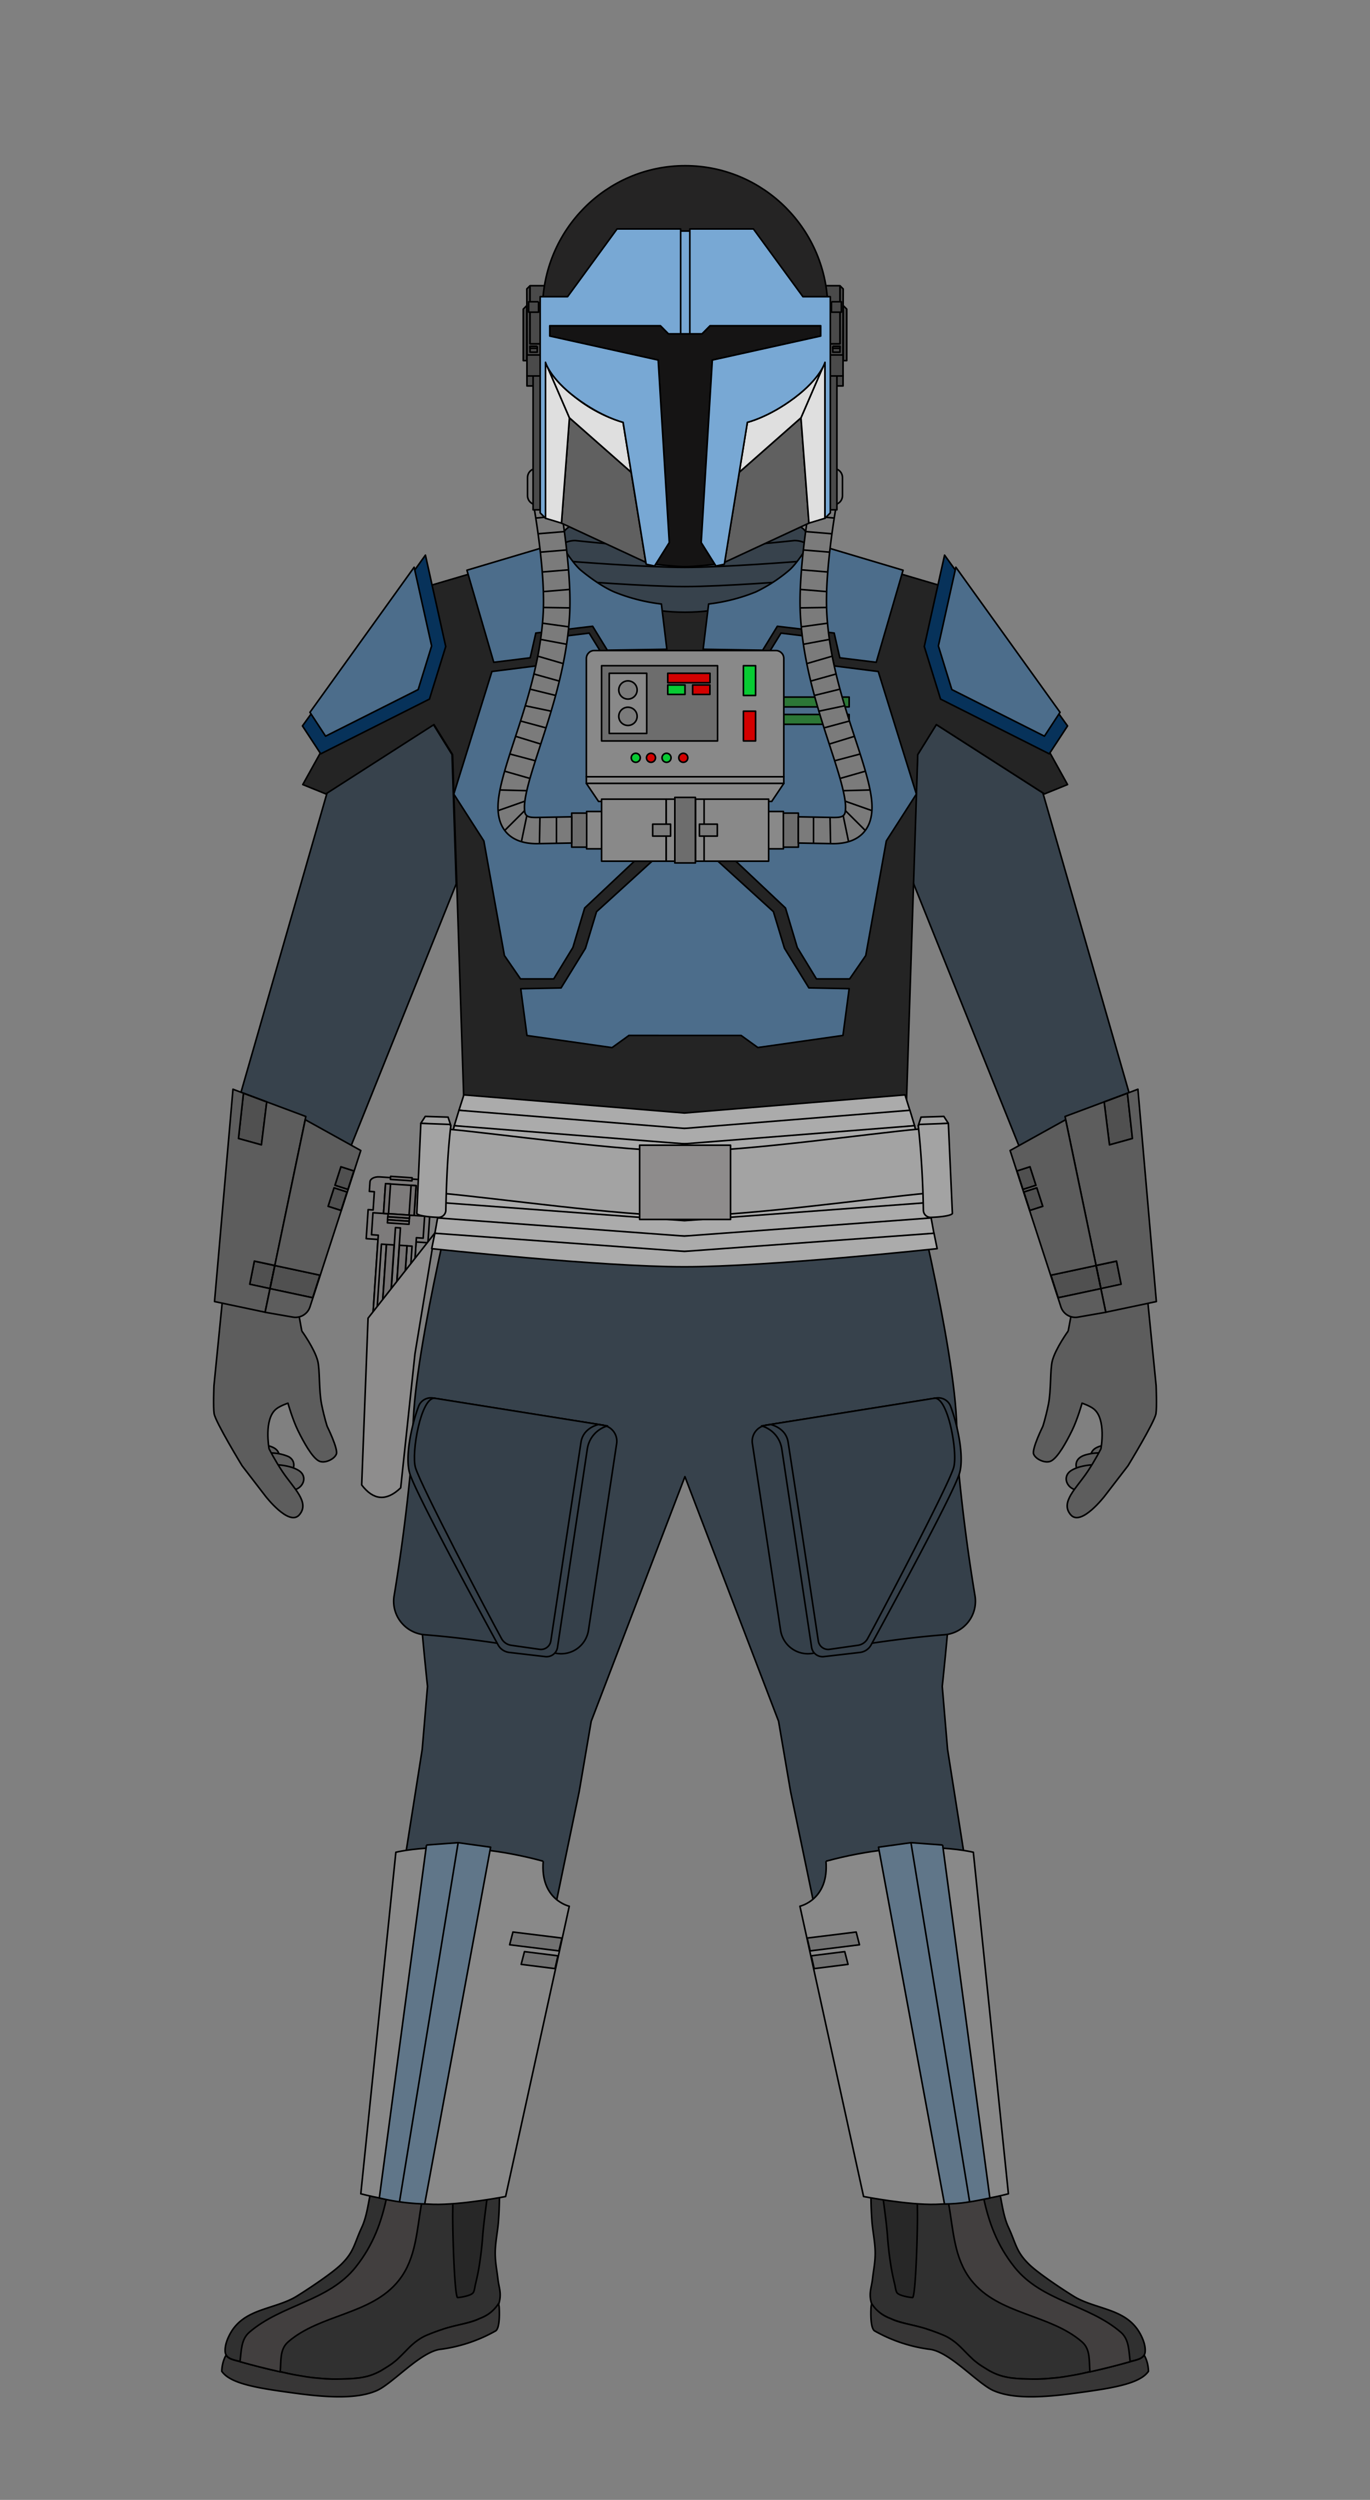 <?xml version='1.0' encoding='UTF-8'?>
<svg version="1.1" id="Male-Body" xmlns="http://www.w3.org/2000/svg" xmlns:serif="http://www.serif.com/" viewBox="0 -55 170 310" style="stroke-width: 0.2px; fill-rule: evenodd; stroke-linejoin: round;" width="510" height="930">
<rect x="0" y="-55" width="170" height="310" fill="#808080" stroke="none"/>
<style>
mask {
mask-type: alpha;
}
.decal {
stroke: none;
}
</style>
<defs id="Masks" stroke="none">
<mask id="HelmetsMask"> <use href="#Helmets"/> </mask>
<mask id="CollarMask"> <use href="#Collar"/> </mask>
<mask id="ShouldersMask"> <use href="#Shoulders"/> </mask>
<mask id="ChestMask"> <use href="#Chest"/> </mask>
<mask id="BicepsMask"> <use href="#Biceps"/> </mask>
<mask id="GauntletsMask"> <use href="#Gauntlets"/> </mask>
<mask id="WaistMask"> <use href="#Waist"/> </mask>
<mask id="GroinMask"> <use href="#Groin"/> </mask>
<mask id="ThighsMask"> <use href="#Thighs"/> </mask>
<mask id="KneesMask"> <use href="#Knees"/> </mask>
<mask id="ShinsMask"> <use href="#Shins"/> </mask>
<mask id="FootMask"> <use href="#Foot"/> </mask>
</defs>
<defs id="Decals"/><g id="Main-Body" fill="white" stroke="black">
<g id="Extras_Back">
<g id="Back"><g id="NO-CAPES_Back" class="option"/>
</g>
</g>
<g id="Extras-BackDecals" mask="url(#BackMask)"/>
<g id="Suit">
<g id="Neck-Seal"><g id="Standard-Neck-Seal" class="option" fill="#37424C">
<path d="M98.75 7.5c0-.9-.93-1.62-2.07-1.62 0 0-7.8.85-11.7.85s-11.7-.85-11.7-.85c-1.14 0-2.07.73-2.07 1.62s.93 1.62 2.07 1.62c0 0 7.8.85 11.7.85s11.7-.85 11.7-.85c1.15.01 2.07-.72 2.07-1.62z"/>
<path d="M99.45 9.4c0-.94-.97-1.71-2.17-1.71 0 0-8.2.9-12.29.9s-12.3-.89-12.3-.89c-1.2 0-2.17.76-2.17 1.71s.97 1.71 2.17 1.71c0 0 8.2.9 12.29.9s12.29-.9 12.29-.9c1.21-.01 2.18-.78 2.18-1.72z"/>
<path d="M100.24 11.76c0-.99-1.03-1.8-2.29-1.8 0 0-8.64.95-12.96.95s-12.97-.95-12.97-.95c-1.26 0-2.29.81-2.29 1.8s1.03 1.8 2.29 1.8c0 0 8.64.95 12.97.95s12.96-.95 12.96-.95c1.26 0 2.29-.81 2.29-1.8z"/>
<path d="M101 13.92c0-1.04-1.08-1.89-2.41-1.89 0 0-9.08.99-13.61.99s-13.61-.99-13.61-.99c-1.33 0-2.41.85-2.41 1.89s1.08 1.89 2.41 1.89c0 0 9.08.99 13.61.99s13.61-.99 13.61-.99c1.34 0 2.41-.85 2.41-1.89z"/>
<path d="M101.76 16.04c0-.79-1.13-1.43-2.52-1.43 0 0-9.51.75-14.26.75s-14.26-.75-14.26-.75c-1.39 0-2.52.64-2.52 1.43 0 .79 1.13 1.43 2.52 1.43 0 0 9.51.75 14.26.75s14.26-.75 14.26-.75c1.39 0 2.52-.64 2.52-1.43z"/>
<path d="M101.76 18.42c0-.79-1.13-1.43-2.52-1.43 0 0-9.51.75-14.26.75s-14.26-.75-14.26-.75c-1.39 0-2.52.64-2.52 1.43 0 .79 1.13 1.43 2.52 1.43 0 0 9.51 1.44 14.26 1.44s14.26-1.44 14.26-1.44c1.39-.01 2.52-.64 2.52-1.43z"/>
</g>
</g>
<path id="Flight-Suit" d="m73.36 158.45-1.49 8.72-11.03 53.11s-4.93 2.96-7.47 3.46c-2.53.5-7.73-.44-7.73-.44l3.85-43 2.9-18.36.66-7.82s-2.53-22.78-1.7-34.14c.82-11.36 6.66-34.01 6.66-34.01l26.98.58 26.97-.58s5.83 22.66 6.66 34.01c.83 11.36-1.7 34.14-1.7 34.14l.66 7.82 2.9 18.36 3.85 43s-5.32 1.19-7.85.69c-2.53-.5-7.34-3.71-7.34-3.71L98.1 167.16l-1.49-8.72-11.62-30.33-11.63 30.34zm56.05-115.12 11.98 41.65 1.04 21.47-9.55 1.83-6.05-20.21-13.65-33.95.69-15.55 2.31-3.72 13.23 8.48zm-88.82-.03 13.19-8.45 2.31 3.72.52 16.04-13.44 33.46-6.05 20.21-9.55-1.83 1.03-21.47L40.59 43.3z" fill="#37424C"/>
<g id="Sleeves" class="toggle" style="display: none;"/>
</g>
<g id="Boots"><g id="Basic_Boots" class="option">
<path id="Main_Basic-Boot" d="M109.1 216.81c1.46.01 3.24.93 4.53 1.15 1.38.23 2.88.21 4.34.07l.59-.06h.02l.07-.01.19-.03.3-.04.12-.02 1.01-.16.53-.1.11-.03.04-.01.08-.02.36-.09.32-.09.05-.01c1.12-.3 2.24-.66 2.24-.66.33 1.45.5 3.11 1.12 4.46.99 2.13.95 3.05 2.61 4.66 1.14 1.1 4.08 3.05 5.44 3.89.57.36 1.19.63 1.81.86l.06.02c2.5.93 5.2 1.28 6.56 4.03.3.6.55 1.32.5 2-.06.87-1.02.99-1.76 1.2-1.84.52-3.43.92-5.56 1.39a28 28 0 0 1-7.1.81c-1.84-.05-3.41-.13-5.03-1.1-.65-.39-1.32-.79-1.89-1.3-1.27-1.15-2.09-2.36-3.71-3.04-1.18-.5-2.39-.91-3.63-1.2-1.76-.42-4.34-1-5.28-2.74-.37-1.3.01-1.94.13-3.06l.06-.48c.1-.73.23-1.48.26-2.26.08-1.51-.3-3.01-.4-4.51-.06-.85-.1-1.71-.11-2.56 0-.14-.08-.75.06-.8.19-.08.4-.12.62-.14l.34-.02zm-48.17 0c-1.46.01-3.24.93-4.53 1.15-1.38.23-2.88.21-4.34.07l-.59-.06h-.02l-.07-.01-.19-.03-.3-.04-.12-.02-1.01-.16-.53-.1-.11-.03-.04-.01-.08-.02-.36-.09-.32-.09-.05-.01c-1.12-.3-2.24-.66-2.24-.66-.33 1.45-.5 3.11-1.12 4.46-.99 2.13-.95 3.05-2.6 4.66-1.14 1.1-4.08 3.05-5.44 3.89-.57.36-1.19.63-1.81.86l-.06.02c-2.5.93-5.2 1.28-6.56 4.03-.3.6-.55 1.32-.5 2 .06.87 1.02.99 1.76 1.2 1.84.52 3.43.92 5.56 1.39a28 28 0 0 0 7.1.81c1.84-.05 3.41-.13 5.03-1.1.65-.39 1.32-.79 1.89-1.3 1.27-1.15 2.09-2.36 3.72-3.04 1.18-.5 2.39-.91 3.63-1.2 1.76-.42 4.33-1 5.28-2.74.37-1.3-.01-1.94-.13-3.06l-.06-.48c-.1-.73-.23-1.48-.26-2.26-.08-1.51.3-3.01.4-4.51.06-.85.1-1.71.11-2.56 0-.14.08-.75-.06-.8-.19-.08-.4-.12-.62-.14l-.36-.02z" fill="#303030"/>
<path id="Bottom_Basic-Boot" d="M108.15 230.64a4.54 4.54 0 0 0 2.33 1.86c.89.45 1.95.64 2.96.88l.41.1.6.16.18.05.1.03.19.06.08.03.33.11.12.04.06.02.5.18.11.04.45.17.12.05.27.11.12.05c.27.11.51.24.74.38l.03.02.05.03.21.14.05.03.04.03.2.15.06.04.09.07c.28.23.54.47.8.73l.07.07.42.43.45.45.48.46.06.05.15.13.03.02.25.2.17.13.03.02.22.15.09.06.33.21.23.14.09.06.25.15.11.07.08.04.08.04.34.17.16.07.05.02c.34.15.68.26 1.02.35l.06.01.08.02.07.02.21.04.16.03.13.02.04.01.11.02.18.02.26.03a13.2 13.2 0 0 0 .72.06l.36.02h.11l.7.02.46.01h.63l.83-.03.12-.01.11-.01.1-.01 1.21-.11.11-.01.3-.04.13-.02.11-.01.25-.04 1.06-.18.24-.04.1-.02.11-.02.11-.02.11-.02.08-.02.26-.05.11-.02.3-.07.26-.06h.03l1.58-.36.19-.04.42-.1.17-.04.08-.02.58-.15.35-.09 1-.26.15-.04.17-.04.06-.02.79-.22.06-.02.09-.02.28-.07.09-.03.14-.04.06-.02.11-.04.1-.03.04-.02.05-.02.03-.01.05-.02.05-.03.02-.01.05-.03.06-.04.06-.04.05-.04a1 1 0 0 0 .22-.24s.49.73.53 1.99c-1.1 1.59-4.6 2.12-9.43 2.76-4.8.64-7.76.51-9.77-.35s-5.53-4.94-8.05-5.15a18.79 18.79 0 0 1-6.72-2.26c-.64-.37-.45-3-.45-3l.06-.41zm-46.28 0a4.54 4.54 0 0 1-2.33 1.86c-.89.45-1.95.64-2.95.88l-.41.1-.6.16a1.2 1.2 0 0 1-.18.05l-.1.03-.19.06a.69.69 0 0 0-.08.03l-.33.11-.12.04-.06.02-.5.18-.11.04-.45.17-.12.05-.27.11-.12.05c-.27.11-.51.24-.74.38l-.03.02-.05.03-.21.14-.05.03-.04.03-.2.15-.06.04-.09.07c-.28.23-.54.47-.8.73l-.07.07-.42.43-.45.45-.48.46-.06.05-.15.13-.03.02-.25.2-.17.13-.03.02-.22.15-.09.06-.33.21-.23.14-.1.06-.24.15-.11.07-.08.04-.08.04-.34.17-.16.07-.05.02c-.34.15-.67.26-1.02.35l-.06.01-.08.02-.07.02-.21.04-.16.03-.13.02-.04.01-.11.02a1.1 1.1 0 0 1-.18.02l-.26.03-.07.01-.65.05-.36.02h-.1l-.7.02-.46.01h-.63l-.83-.03-.12-.01-.11-.01-.1-.01-1.21-.11-.11-.01-.3-.04-.13-.02-.11-.01-.25-.04-1.06-.18-.24-.04-.1-.02-.11-.02-.11-.02-.11-.02-.08-.02-.26-.05-.11-.02-.3-.07-.26-.06h-.03l-1.58-.36-.19-.04-.42-.1-.17-.04-.08-.02-.58-.15-.35-.09-1-.26-.15-.04-.17-.04-.06-.02-.79-.22-.06-.02-.09-.02-.28-.07-.09-.03-.15-.04-.06-.02-.11-.04-.1-.03-.04-.02-.05-.02-.03-.01-.05-.02-.05-.03-.02-.01-.05-.03-.06-.04-.06-.04-.05-.04a1 1 0 0 1-.22-.24s-.49.73-.53 1.99c1.1 1.59 4.6 2.12 9.43 2.76 4.8.64 7.76.51 9.77-.35s5.53-4.94 8.05-5.15a18.86 18.86 0 0 0 6.72-2.26c.64-.37.45-3 .45-3l-.07-.41z" fill="#373636"/>
<path id="Top_Basic-Boot" d="M122 217.29c.67 3.26 1.7 6.09 3.88 8.84 3.4 4.27 9.2 4.62 13.21 8.09 1.03.89.98 2.32 1.15 3.64-1.66.47-3.13.84-4.99 1.26-.13-1.31.1-2.78-.99-3.72-4.01-3.47-10.32-3.34-13.72-7.61-2.22-2.79-2.23-6.39-2.87-9.74l.3-.03.59-.06h.02l.07-.01.19-.03.3-.04.12-.02 1.01-.16.53-.1.11-.03.04-.01.08-.02.36-.09.32-.09.05-.01.24-.06zm-73.98 0c-.67 3.26-1.7 6.09-3.88 8.84-3.4 4.27-9.2 4.62-13.21 8.09-1.03.89-.98 2.32-1.15 3.64 1.66.47 3.13.84 4.99 1.26.13-1.31-.1-2.78.99-3.72 4.01-3.47 10.32-3.34 13.72-7.61 2.22-2.79 2.23-6.39 2.87-9.74l-.3-.03-.59-.06h-.02l-.07-.01-.19-.03-.3-.04-.12-.02-1.01-.16-.53-.1-.11-.03-.04-.01-.08-.02-.36-.09-.32-.09-.05-.01-.24-.06z" fill="#423F3F"/>
<path id="Side_Basic-Boot" d="M109.49 216.83c1.38.15 2.96.92 4.14 1.12l.19.03c.02.41.01.82.02 1.18.05 2.04-.21 10.76-.61 10.75-.4-.02-1.58-.23-1.88-.55-.2-.21-.24-.71-.3-.98-.21-.87-.4-1.73-.53-2.61a42.83 42.83 0 0 1-.4-3.55c-.14-1.8-.42-3.6-.63-5.39zm-48.96 0c-1.38.15-2.96.92-4.14 1.12l-.19.03c-.02.41-.01.82-.02 1.18-.05 2.04.21 10.76.61 10.75.4-.02 1.58-.23 1.88-.55.2-.21.24-.71.3-.98.21-.87.4-1.73.53-2.61.18-1.19.32-2.36.4-3.55.15-1.8.42-3.6.63-5.39z" fill="#272727"/>
</g>
</g>
<g id="Gloves">
<g id="Left-Glove"><g id="Basic_Left_Glove" class="option" fill="#5D5D5D">
<path d="M138.6 124.11a5.98 5.98 0 0 0-1.58.1c-.36.08-.72.16-1.04.35-.99.57-.72 1.81.16 2.28 1.03.55 2.66.01 3.13-1.05.19-.44-.41-1.26-.67-1.68"/>
<path d="M136.79 125.19a5.68 5.68 0 0 0-1.59.1c-.36.08-.72.16-1.04.35-.99.57-.72 1.81.16 2.28 1.03.55 2.66.01 3.13-1.05.2-.44-.4-1.26-.66-1.68"/>
<path d="M135.49 126.65a7.5 7.5 0 0 0-1.7.31c-.35.12-.69.26-.99.48-.9.7-.47 1.89.47 2.24 1.1.41 2.64-.35 2.96-1.46.13-.46-.74-1.57-.74-1.57z"/>
<path d="M132.55 110.05s-1.56 2.15-1.97 3.69c-.29 1.09-.13 3.68-.49 5.43-.36 1.74-.69 2.71-.69 2.71s-1.38 2.79-1.14 3.43c.24.64 1.45 1.21 2.15.87.86-.42 1.93-2.39 2.61-3.77.69-1.41 1.25-3.41 1.25-3.41s.95.32 1.43.7c1.61 1.24.91 4.96.91 4.96s-.66 1.33-1.66 2.83c-1.36 2.05-3.46 3.81-2.07 5.37 1.29 1.46 4.22-2.37 4.22-2.37l2.87-3.73s3.3-5.41 3.47-6.46c.13-.8.02-3.47.02-3.47l-1.03-10.37-5.24.44-4.31 1.39-.33 1.76"/>
</g>
</g>
<g id="Right-Glove"><g id="Basic_Right_Glove" class="option" fill="#5D5D5D">
<path d="M31.4 124.11a5.98 5.98 0 0 1 1.58.1c.36.08.72.16 1.04.35.99.57.72 1.81-.16 2.28-1.03.55-2.66.01-3.13-1.05-.2-.44.41-1.26.67-1.68"/>
<path d="M33.21 125.19a5.59 5.59 0 0 1 2.62.45c.99.57.72 1.81-.16 2.28-1.03.55-2.66.01-3.13-1.05-.19-.44.41-1.26.67-1.68"/>
<path d="M34.51 126.65a7.5 7.5 0 0 1 1.7.31c.35.12.69.26.99.48.9.7.47 1.89-.47 2.24-1.1.41-2.64-.35-2.96-1.46-.13-.46.74-1.57.74-1.57z"/>
<path d="M37.45 110.05s1.56 2.15 1.97 3.69c.29 1.09.13 3.68.49 5.43.36 1.74.69 2.71.69 2.71s1.38 2.79 1.14 3.43c-.24.64-1.45 1.21-2.15.87-.86-.42-1.93-2.39-2.61-3.77-.69-1.41-1.25-3.41-1.25-3.41s-.95.32-1.43.7c-1.61 1.24-.91 4.96-.91 4.96s.66 1.33 1.66 2.83c1.36 2.05 3.46 3.81 2.08 5.37-1.29 1.46-4.22-2.37-4.22-2.37l-2.87-3.73s-3.3-5.41-3.47-6.46c-.13-.8-.02-3.47-.02-3.47l1.03-10.37 5.24.44 4.31 1.39.32 1.76"/>
</g>
</g>
</g>
<g id="Biceps">
<g id="Left-Biceps">
<g id="None_Biceps_Left" class="option"/></g>
<g id="Right-Biceps">
<g id="None_Biceps_Right" class="option"/></g>
</g>
<g id="BicepsDecals" mask="url(#BicepsMask)"/>
<path id="Vest" d="M85 20.92c8.5-.01 15.43-4.3 15.63-8.01l.15.02 18.38 5.42 13.31 23.94-2.86 1.16-13.42-8.6-2.31 3.72-1.54 47.4s-8.72 4.71-13.53 5.35c-3.44.45-8.63.68-13.79.67-5.16.01-10.35-.22-13.79-.67-4.81-.63-13.53-5.35-13.53-5.35l-1.54-47.4-2.31-3.72-13.42 8.6-2.86-1.16 13.31-23.94 18.38-5.42.15-.02c.16 3.71 7.09 8.01 15.59 8.01" fill="#242424"/>
<g id="SuitDecals" mask="url(#SuitMask)"/>
<g class="swappable" id="Chest"><g id="Chest_Galaxy">
<g id="Abdomen_Galaxy">
<path id="Abdomen-Plate_Galaxy" d="m78.03 73.41-2.08 1.5-10.56-1.5-.77-5.8 5-.1 3.03-4.92 1.37-4.53 10.95-9.96.03.01.02-.02 10.95 9.96 1.37 4.53 3.03 4.92 5 .1-.77 5.8-10.56 1.5-2.08-1.5H78.03z" fill="#4C6D8B"/>
<path id="Trauma-Plate_Abdomen_Galaxy" class="toggle" style="display:none" d="m84.98 50.38-9.46 8.61-1.3 4.29-3.63 5.89-4.03.08.35 2.66 8.6 1.22 1.97-1.42h15.04l1.97 1.42 8.6-1.22.35-2.66-4.03-.08-3.63-5.89-1.3-4.29-9.46-8.61-.02.02-.02-.02z"/>
</g>
<g id="Full-Chest_Galaxy">
<path id="Chest-Plate_Galaxy" d="m80.61 33.64-.02 10.15 3.21 3.22L72.55 57.6l-1.46 4.89-2.38 3.9h-4.12l-2-2.9-2.55-14.21-3.73-5.81 4.73-15.2 5.46-.69.77-3.36 5.84-.71 1.85 3h20.1l1.85-3 5.84.71.77 3.36 5.46.69 4.73 15.2-3.73 5.81-2.55 14.21-2 2.9h-4.12l-2.38-3.9-1.46-4.89L86.22 47l3.21-3.22-.02-10.15L85 30.24l-4.39 3.4z" fill="#4C6D8B"/>
<path id="Trauma-Plating_Left-Chest_Galaxy" class="toggle" style="display:none" d="M96 28.19H85.12l5.97 4.62.02 11.67-2.48 2.49 10.31 9.72 1.53 5.11 1.77 2.9h2.27l1.29-1.87 2.54-14.19 3.49-5.43-4.17-13.42-5.55-.7-.77-3.36-3.57-.43L96 28.19z"/>
<path id="Trauma-Plating_Right-Chest_Galaxy" class="toggle" style="display:none" d="m72.23 25.31-3.57.43-.77 3.36-5.55.7-4.17 13.42 3.49 5.43 2.54 14.19 1.29 1.87h2.27l1.77-2.9 1.53-5.11 10.31-9.72-2.48-2.49.02-11.67 5.97-4.62H74l-1.77-2.89z"/>
<path id="Accents_Chest-Plate_Galaxy" class="toggle" d="M96.12 31.44h9.25v1.22h-9.25zm0 2.16h9.25v1.22h-9.25z" fill="#2C7736"/>
</g>
<g id="Iron-Heart_Galaxy">
<path id="Heart_Galaxy" d="M82.3 43.49v-9.13l2.7-2.1 2.7 2.1v9.13L85 46.2l-2.7-2.71z" fill="#FFFFFF"/><path id="Center_Heart_Galaxy" class="option" d="M84.07 35.76h1.87v6.25h-1.87z" fill="#FFFFFF"/>
</g>
<g id="Neck-Armor_Galaxy">
<path id="Neck-Plate_Galaxy" d="m82.75 25.51-7.39.12-1.82-2.97-7.05.84-.7 3.07-4.52.56-3.33-11.42 11.55-3.44s1.53 2.58 2.64 3.49c1.14.93 2.66 2.02 4.08 2.64a22.56 22.56 0 0 0 5.86 1.5l.68 5.61zm4.5 0 7.39.12 1.82-2.97 7.05.84.7 3.07 4.52.56 3.33-11.42-11.55-3.44s-1.53 2.58-2.64 3.49a19.16 19.16 0 0 1-4.08 2.64 22.56 22.56 0 0 1-5.27 1.42l-.59.08-.68 5.61z" fill="#4C6D8B"/>
<path id="Trauma-Plates_Neck_Galaxy" class="toggle" style="display:none" d="M101.25 14.25a14.9 14.9 0 0 1-2.3 2.81 20.96 20.96 0 0 1-4.48 2.89 23.34 23.34 0 0 1-5.01 1.43l-.3 2.48 4.53.07 1.88-3.07 9.32 1.1.7 3.08 1.9.23 2.46-8.43-8.7-2.59zm-32.5 0-8.72 2.6 2.46 8.43 1.9-.23.7-3.08 9.32-1.1 1.88 3.07 4.53-.07-.3-2.48a23.5 23.5 0 0 1-5.01-1.43 20.72 20.72 0 0 1-4.48-2.89 16.49 16.49 0 0 1-2.28-2.82z"/>
</g>
</g></g>
<g id="ChestDecals" mask="url(#ChestMask)"/>
<g id="Chest-Attachments">
<g id="Pilot-Box_Accessories_Chest" class="option">
<g id="Main_Pilot-Box_Accessories_Chest" fill="#898989">
<path d="M75.59 28.49h4.65v7.46h-4.65zm-2.83 12.83h24.5v.83h-24.5z"/>
<path d="M97.26 26.65c0-.26-.1-.51-.29-.69a.99.99 0 0 0-.69-.29H73.74c-.26 0-.51.1-.69.29a.99.99 0 0 0-.29.69v14.67h24.5V26.65zm0 15.5h-24.5l1.51 2.23h21.49l1.5-2.23z"/>
<path d="M74.65 44.1h8.02v7.69h-8.02zm-1.86 1.53h1.86v4.63h-1.86zm22.56 0h1.86v4.63h-1.86z"/>
<path d="M87.37 44.1h8.01v7.69h-8.01zm-4.7 0h1.07v7.69h-1.07zm3.63 0h1.07v7.69H86.3z"/>
</g>
<path id="Parts-2_Pilot-Box_Accessories_Chest" d="M70.94 45.83h1.86v4.22h-1.86zm26.27 0h1.86v4.22h-1.86zm-13.47-1.95h2.55v8.13h-2.55zm5.3-16.33H74.65v9.33h14.39v-9.33zm-8.79.94H75.6v7.46h4.65v-7.46z" fill="#6D6D6D"/>
<g id="Parts-1_Pilot-Box_Accessories_Chest" fill="#7B7B7B">
<ellipse cx="77.92" cy="30.56" rx="1.14" ry="1.13"/>
<ellipse cx="77.92" cy="33.83" rx="1.14" ry="1.13"/>
<path d="m70.94 46.29-4.35.08c-.62 0-1.08-.02-1.32-.32-.16-.2-.18-.48-.19-.81-.02-.62.1-1.36.29-2.2 1.16-5.05 4.88-13.12 5.32-21.94.32-6.47-1.72-16.7-1.72-16.7a1.64 1.64 0 0 0-3.22.64s1.97 9.74 1.66 15.9c-.3 5.94-2.17 11.52-3.64 16-1.06 3.25-1.91 5.97-1.97 7.91-.05 1.5.34 2.65 1.1 3.45.74.78 1.91 1.32 3.72 1.32l4.32-.08v-3.25z"/>
<path d="m66.77 11.19 3.26-.27m-3.55-1.68 3.27-.29m-2.7 4.52 3.26-.27m-3.02 2.73 3.26-.27m-3.1 2.7 3.26-.27m-3.26 2.24 3.26.05m-3.39 1.9 3.25.45m-3.49 1.56 3.22.6m-3.56 1.48 3.15.92m-3.63 1.29 3.15.88m-3.63 1 3.17.78m-3.76 1.28 3.2.67m-3.79 1.22 3.15.85m-3.76 1.05 3.12.96m-3.84 1.23 3.16.84m-3.81 1.29 3.14.9m-3.72 1.43 3.33.09m-3.56 2.47 3.32-1.17m-2.51 3.64 2.47-2.46m-.39 3.85.67-3.23m1.57 3.48.06-3.26m2.05 3.22v-3.26"/>
<path d="m99.06 46.29 4.35.08c.62 0 1.08-.02 1.32-.32.16-.2.18-.48.19-.81.02-.62-.1-1.36-.29-2.2-1.16-5.05-4.88-13.12-5.32-21.94-.32-6.47 1.72-16.7 1.72-16.7a1.64 1.64 0 0 1 3.22.64s-1.97 9.74-1.66 15.9c.3 5.94 2.17 11.52 3.64 16 1.07 3.25 1.91 5.97 1.97 7.91.05 1.5-.34 2.65-1.1 3.45-.74.78-1.91 1.32-3.72 1.32l-4.32-.08v-3.25z"/>
<path d="m103.23 11.19-3.26-.27m3.55-1.68-3.27-.29m2.7 4.52-3.26-.27m3.02 2.73-3.26-.27m3.1 2.7-3.26-.27m3.26 2.24-3.26.05m3.39 1.9-3.25.45m3.49 1.56-3.22.6m3.56 1.48-3.15.92m3.63 1.29-3.15.88m3.63 1-3.17.78m3.76 1.28-3.2.67m3.79 1.22-3.15.85m3.76 1.05-3.12.96m3.84 1.23-3.16.84m3.81 1.29-3.14.9m3.72 1.43-3.33.09m3.56 2.47-3.32-1.17m2.51 3.64-2.47-2.46m.39 3.85-.67-3.23m-1.57 3.48-.06-3.26m-2.05 3.22v-3.26"/>
<path d="M80.99 47.2h2.22v1.48h-2.22zm5.8 0h2.22v1.48h-2.22z"/>
<path d="M70.28 4.22c0-.62-.51-1.13-1.13-1.13h-2.56c-.62 0-1.13.5-1.13 1.13v2.25c0 .62.51 1.12 1.13 1.12h2.56c.62 0 1.13-.5 1.13-1.12V4.22z"/>
<path d="M66.59 3.1h.35v4.5h-.35zm33.13 1.12c0-.62.51-1.13 1.13-1.13h2.56c.62 0 1.13.5 1.13 1.13v2.25c0 .62-.51 1.12-1.13 1.12h-2.56c-.62 0-1.13-.5-1.13-1.12V4.22z"/>
<path d="M103.07 3.1h.35v4.5h-.35z"/>
</g>
<g id="Buttons-2_Pilot-Box_Accessories_Chest" fill="#D30000">
<circle cx="80.78" cy="38.97" r=".56"/>
<path d="M92.25 33.19h1.51v3.69h-1.51zm-9.39-4.7h5.24v1.17h-5.24zm3.09 1.45h2.14v1.17h-2.14z"/>
<circle cx="84.79" cy="38.97" r=".56"/>
</g>
<g id="Buttons-1_Pilot-Box_Accessories_Chest" fill="#08CB33">
<path d="M92.25 27.55h1.51v3.69h-1.51zm-9.39 2.39H85v1.17h-2.14z"/>
<circle cx="78.89" cy="38.97" r=".56"/>
<circle cx="82.71" cy="38.97" r=".56"/>
</g>
</g></g>
<g id="Collar"><g id="None_Collar" class="option"/>
</g>
<g id="CollarDecals" mask="url(#CollarMask)"/>
<g id="Helmets" class="swappable" transform="translate(45,-62)"><g id="Helmet_Guardian">
<g id="Left-Earcap_Guardian" class="toggle" fill="#4A4A4A">
<path d="m59.23 42.43.4.4-.03 8.2h-1.81v-1.41h1.44v-7.19M57.79 53.61h1.06v16.61h-1.06V53.61M58.85 53.61h.76v1.25h-.76v-1.25"/>
<path d="M57.45 42.43h1.78v7.2h-1.78v-7.2"/>
<path d="M58.17 44.42h1.23v1.29h-1.23v-1.29M58.34 49.95h.89v.72h-.89v-.72"/>
<path d="M58.34 49.95h.89v.24h-.89v-.24M59.63 44.89l.44.44v6.39h-.44v-6.83M57.79 51.02h1.82v2.6h-1.82v-2.6"/>
</g>
<g id="Right-Earcap_Guardian" class="toggle" fill="#4A4A4A">
<path d="m20.77 42.43-.4.4.03 8.2h1.81v-1.41h-1.44v-7.19M22.21 53.61h-1.06v16.61h1.06V53.61M21.15 53.61h-.76v1.25h.76v-1.25"/>
<path d="M22.55 42.43h-1.78v7.2h1.78v-7.2"/>
<path d="M21.83 44.42H20.6v1.29h1.23v-1.29M21.66 49.95h-.89v.72h.89v-.72"/>
<path d="M21.66 49.95h-.89v.24h.89v-.24M20.37 44.89l-.44.44v6.39h.44v-6.83M22.21 51.02h-1.82v2.6h1.82v-2.6"/>
</g>
<g id="Helmet_Pieces_Guardian">
<g id="Face_Guardian" fill="#606060">
<path d="m25.66 58.81 7.66 6.75 1.82 11.17-10.47-4.86.99-13.06zM54.39 58.81l-7.66 6.75-1.82 11.17 10.47-4.86-.99-13.06z"/>
</g>
<g id="Cheeks_Guardian" fill="#DFDFDF">
<path d="m25.66 58.81-.99 13.06-1.98-.6V51.93l2.97 6.88z"/>
<path d="M22.95 52.54c.4.76 1.36 2.17 3.51 3.79a17.59 17.59 0 0 0 5.85 3.04l1.01 6.19-7.66-6.75-2.71-6.27zM54.39 58.81l.99 13.06 1.98-.6V51.93l-2.97 6.88z"/>
<path d="M57.1 52.54c-.4.76-1.36 2.17-3.51 3.79-3.22 2.42-5.85 3.04-5.85 3.04l-1.01 6.19 7.66-6.75 2.71-6.27z"/>
</g>
<path fill="#151414" id="Visor_Guardian" d="m36.36 76.97 1.69-2.69-1.38-22.63-13.45-2.98v-1.28h13.73l1 1.01h4.16l1-1.01h13.73v1.28l-13.45 2.98-1.38 22.63 1.69 2.69s-2.45.3-3.67.3c-1.23 0-3.67-.3-3.67-.3z"/>
<path id="Dome_Guardian" d="M22.32 45.36c0-9.83 7.93-17.81 17.7-17.81s17.7 7.98 17.7 17.81h-35.4z" fill="#252424"/>
<g id="Eyes_Guardian" fill="#78A8D4">
<path d="M39.46 35.65h1.14V48.4h-1.14zM39.46 35.39V48.4h-1.51l-1-1.01H23.22v1.28l13.45 2.98 1.38 22.63-1.83 2.91-1.04-.22-2.86-17.6s-2.64-.62-5.85-3.04c-3.25-2.44-3.78-4.4-3.78-4.4v19.34l-.66-.67V43.79h3.4l6.14-8.4h7.89zM40.6 35.39V48.4h1.51l1-1.01h13.73v1.28l-13.45 2.98-1.38 22.63 1.83 2.91 1.04-.22 2.86-17.6s2.64-.62 5.85-3.04c3.25-2.44 3.78-4.4 3.78-4.4v19.34l.66-.67V43.79h-3.4l-6.14-8.4H40.6z"/>
</g>
</g>
</g></g>
<g id="HelmetsDecals" mask="url(#HelmetsMask)"/>
<g id="Shoulders">
<g id="Left-Shoulder"><g id="Classic_Shoulder_Left" class="option">
<path id="Main_Shoulder_Classic_Left" d="m117.21 13.84-2.52 11.33 2.02 6.52 13.49 6.79 2.27-3.46-15.26-21.18z" fill="#07325A"/>
<path id="Trauma-Plates_Shoulder_Classic_Left" class="toggle" style="" d="m116.44 25.1 1.67 5.41 11.49 5.78 1.94-2.96-12.93-17.99-2.17 9.76z" fill="#4C6D8B"/>
</g>
</g>
<g id="Right-Shoulder"><g id="Classic_Shoulder_Right" class="option">
<path id="Main_Shoulder_Classic_Right" d="m52.79 13.84 2.52 11.33-2.02 6.52-13.49 6.79-2.27-3.46 15.26-21.18z" fill="#07325A"/>
<path id="Trauma-Plates_Shoulder_Classic_Right" class="toggle" style="" d="m53.56 25.1-1.67 5.41-11.49 5.78-1.94-2.96 12.93-17.99 2.17 9.76z" fill="#4C6D8B"/>
</g>
</g>
</g>
<g id="ShouldersDecals" mask="url(#ShouldersMask)"/>
<g id="Gauntlets">
<g id="Left-Gauntlets"><g id="Gunslinger_Gauntlet_Left" class="option">
<path id="Accent-Top_Gunslinger_Gauntlet_Left" d="m139.9 80.56.62 5.62-2.85.79-.66-5.33 2.89-1.08zm-1.35 20.83.57 2.87-2.51.54-.6-2.86 2.54-.55z" fill="#505050"/>
<path id="Top_Gunslinger_Gauntlet_Left" d="m139.9 80.56 1.3-.49 2.29 26.33-6.27 1.32-.85-4.08.24 1.15 2.51-.54-.57-2.87-2.54.54-3.85-18.47 7.74-2.89-2.89 1.08.66 5.33 2.85-.79-.62-5.62z" fill="#5D5D5D"/>
<path id="Accent-Bottom_Gunslinger_Gauntlet_Left" d="m128.55 91.98-.74-2.3-1.62.52.74 2.3 1.62-.52zm.85 2.61-.74-2.3-1.62.52.74 2.3 1.62-.52zm6.61 7.34-5.61 1.2.9 2.8 5.3-1.13-.59-2.87z" fill="#505050"/>
<path id="Bottom_Gunslinger_Gauntlet_Left" d="m136.52 104.38-.51-2.45-5.61 1.2.9 2.8 5.3-1.13.61 2.93-3.45.6a1.88 1.88 0 0 1-2.11-1.26l-6.31-19.4 6.89-3.82 4.29 20.53zm-7.12-9.79-.74-2.3-1.62.52.74 2.3 1.62-.52zm-.85-2.61-.74-2.3-1.62.52.74 2.3 1.62-.52z" fill="#5D5D5D"/><g id="No-Device_Attachment_Gunslinger_Gauntlet_Left" class="option"/>
</g></g>
<g id="Right-Gauntlets"><g id="Gunslinger_Gauntlet_Right" class="option">
<path id="Accent-Top_Gunslinger_Gauntlet_Right" d="m30.21 80.56-.62 5.62 2.85.79.66-5.33-2.89-1.08zm1.35 20.83-.57 2.87 2.51.54.6-2.86-2.54-.55z" fill="#505050"/>
<path id="Top_Gunslinger_Gauntlet_Right" d="m30.21 80.56-1.3-.49-2.29 26.33 6.27 1.32.85-4.08-.24 1.15-2.51-.54.57-2.87 2.54.54 3.85-18.47-7.74-2.89 2.89 1.08-.66 5.33-2.85-.79.62-5.62z" fill="#5D5D5D"/>
<path id="Accent-Bottom_Gunslinger_Gauntlet_Right" d="m41.56 91.98.74-2.3 1.62.52-.74 2.3-1.62-.52zm-.85 2.61.74-2.3 1.62.52-.74 2.3-1.62-.52zm-6.61 7.34 5.61 1.2-.9 2.8-5.3-1.13.59-2.87z" fill="#505050"/>
<path id="Bottom_Gunslinger_Gauntlet_Right" d="m33.59 104.38.51-2.45 5.61 1.2-.9 2.8-5.3-1.13-.61 2.93 3.45.6c.92.16 1.82-.38 2.11-1.26l6.31-19.4-6.89-3.82-4.29 20.53zm7.12-9.79.74-2.3 1.62.52-.74 2.3-1.62-.52zm.85-2.61.74-2.3 1.62.52-.74 2.3-1.62-.52z" fill="#5D5D5D"/><g id="No-Device_Attachment_Gunslinger_Gauntlet_Right" class="option"/>
</g></g>
</g>
<g id="GauntletsDecals" mask="url(#GauntletsMask)"/>
<g id="Shins">
<g id="Left-Shin"><g id="Full_Shin_Left" class="option">
<path id="Shin_Full-Shin_Left" d="M102.49 175.8c10.97-2.98 18.29-1.11 18.29-1.11l4.35 42.35s-4.31 1.17-9.01 1.31c-3.44.1-8.96-.97-8.96-.97l-7.9-36c.01 0 3.63-.8 3.23-5.58" fill="#898989"/>
<path id="Accent_Full-Shin_Left" class="toggle" d="m100.16 185.33 6.08-.75.41 1.58-6.12.76-.37-1.59m.51 2.2 4.15-.52.41 1.58-4.2.53-.36-1.59" fill="#717171"/>
<g id="Ridge_Full-Shin_Left" class="toggle" fill="#607689">
<path d="m116.97 173.79-3.93-.29-4.03.56 8.19 44.25c1.96-.02 3.4-.28 5.63-.74l-5.86-43.78"/>
<path d="m113.04 173.5 7.28 44.54"/>
</g>
</g></g>
<g id="Right-Shin"><g id="Full_Shin_Right" class="option">
<path id="Shin_Full-Shin_Right" d="M67.41 175.8c-10.97-2.98-18.29-1.11-18.29-1.11l-4.35 42.35s4.31 1.17 9.01 1.31c3.44.1 8.96-.97 8.96-.97l7.9-36c-.02 0-3.64-.8-3.23-5.58" fill="#898989"/>
<path id="Accent_Full-Shin_Right" class="toggle" d="m69.73 185.33-6.08-.75-.41 1.58 6.12.76.37-1.59m-.5 2.2-4.15-.52-.41 1.58 4.2.53.36-1.59" fill="#717171"/>
<g id="Ridge_Full-Shin_Right" class="toggle" fill="#607689">
<path d="m52.92 173.79 3.93-.29 4.03.56-8.18 44.24a26.9 26.9 0 0 1-5.63-.74l5.85-43.77"/>
<path d="m56.85 173.5-7.28 44.54"/>
</g>
</g></g>
</g>
<g id="ShinsDecals" mask="url(#ShinsMask)"/>
<g id="Foot">
<g id="Left-Ankle">
<g id="None_Ankle_Left" class="option"/></g>
<g id="Left-Toe"><g id="None_Toe_Left" class="option"/>
</g>
<g id="Right-Ankle">
<g id="None_Ankle_Right" class="option"/></g>
<g id="Right-Toe"><g id="None_Toe_Right" class="option"/>
</g>
</g>
<g id="FootDecals" mask="url(#FootMask)"/>
<g id="Knees">
<g id="Left-Knee">
<g id="None-(Nih-Plates)_Knee_Left" class="option"/></g>
<g id="Right-Knee">
<g id="None-(Nih-Plates)_Knee_Right" class="option"/></g>
</g>
<g id="KneesDecals" mask="url(#KneesMask)"/>
<g id="Thighs">
<g id="Left-Thigh"><g id="Pocket_Thigh_Left" class="option" fill="#35404A">
<path d="M118.69 124.47c.55 6.45 1.32 12.57 2.29 18.39a4.17 4.17 0 0 1-3.83 4.86c-5.35.43-10.77 1.25-16.24 2.29a3.43 3.43 0 0 1-4.05-2.84L93.36 124a2 2 0 0 1 1.67-2.26l6.21-.97 17.45 3.7"/>
<path d="M116.17 118.36c.76-.12 1.5.3 1.78 1.01.92 2.45 1.72 6.36 1.1 8.36-.8 2.59-8.94 17.56-10.96 21.25-.28.52-.8.86-1.38.93l-4.49.52c-.73.08-1.4-.43-1.51-1.15l-3.7-24.61a3.5 3.5 0 0 0-2.51-2.85l21.67-3.46"/>
<path id="Stitch_Left" d="M115.92 118.39c1.72-.23 2.97 6.8 2.41 8.62-.72 2.34-8.84 17.84-10.67 21.18-.25.47-.72.78-1.25.84l-3.5.5a1.24 1.24 0 0 1-1.37-1.04c-.6-4.01-2.96-19.62-3.75-24.68-.28-1.79-2.19-2.17-2.19-2.17"/>
<path d="m94.96 121.74 21.05-3.36"/>
</g></g>
<g id="Right-Thigh"><g id="Pocket_Thigh_Right" class="option" fill="#35404A">
<path d="M51.2 124.47a231.41 231.41 0 0 1-2.29 18.39c-.2 1.16.1 2.35.83 3.27a4.2 4.2 0 0 0 2.99 1.59c5.35.43 10.77 1.25 16.24 2.29a3.43 3.43 0 0 0 4.05-2.84l3.5-23.17a2 2 0 0 0-1.67-2.26l-6.21-.97-17.44 3.7"/>
<path d="M53.73 118.36c-.76-.12-1.5.3-1.78 1.01-.92 2.45-1.72 6.36-1.1 8.36.8 2.59 8.94 17.56 10.96 21.25.28.52.8.86 1.38.93l4.48.52c.74.08 1.4-.43 1.51-1.15l3.7-24.61a3.5 3.5 0 0 1 2.51-2.85l-21.66-3.46"/>
<path id="Stitch_Right" d="M53.97 118.39c-1.72-.23-2.97 6.8-2.41 8.62.72 2.34 8.84 17.84 10.67 21.18.25.47.72.78 1.25.84l3.5.5c.66.08 1.27-.38 1.37-1.04.6-4.01 2.97-19.62 3.75-24.68.28-1.79 2.19-2.17 2.19-2.17"/>
<path d="m74.93 121.74-21.05-3.36"/>
</g></g>
</g>
<g id="ThighsDecals" mask="url(#ThighsMask)"/>
<g id="Groin">
<g id="None_Groin" class="option"/></g>
<g id="GroinDecals" mask="url(#GroinMask)"/>
<g id="Waist">
<g id="Accessories_Waist">
<g id="Kama" class="toggle" style="display:none"/>
<g id="Loin-Cloth" class="toggle" style="display:none"/>
<g id="Left-Holster" class="toggle" style="display:none"/>
<g id="Right-Holster" class="toggle" style=""><g id="Belt-Holster_Right" class="option">
<g id="Weapon_Belt-Holster-Right">
<g id="Main_Weapon_Belt-Holster-Right" fill="#7D7B7B">
<path d="m53.1 99.11.24-3.6-.62-.04.15-2.26.62.04.08-1.18c.03-.38-.47-.73-1.1-.77l-5.37-.36c-.63-.04-1.17.23-1.19.62l-.08 1.18.62.04-.15 2.26-.62-.04-.24 3.6 1.46.1-.67 9.95 4.73.31.67-9.95 1.47.1z"/>
<path d="m46.1 98.11.84.06-.8 11.96 4.73.31.8-11.96.84.06.18-2.73-6.41-.42-.18 2.72zm1.74-6.33 3.8.25-.25 3.69-3.8-.25.25-3.69z"/>
<path d="m50.51 99.49.62.04-.63 9.4-.62-.04.63-9.4zm-1.44-2.26.62.04-.63 9.4-.62-.04.63-9.4zm-1.74 2.05.62.04-.63 9.4-.62-.04.63-9.4z"/>
</g>
<g id="Accent_Weapon_Belt-Holster-Right" fill="#757272">
<path d="m50.8 96.06-.03.38-2.68-.18.02-.38 2.69.18z"/>
<path d="m50.78 96.44-.03.38-2.68-.18.03-.38 2.68.18zm.05-.76-.02.38-2.68-.18.03-.38 2.67.18zm.31-4.63-.02.38-2.68-.18.03-.38 2.67.18z"/>
<path d="m51.01 91.99.62.04-.25 3.69-.62-.04.25-3.69zm-3.17-.21.62.04-.25 3.69-.62-.04.25-3.69zm.12 7.54.94.06-.63 9.4-.94-.06.63-9.4zm1.6.1.94.06-.63 9.4-.94-.06.63-9.4z"/>
</g>
</g>
<path id="Holster_Belt-Holster-Right" d="m51.49 112.89 2.47-14.99-8.29 10.56-.79 20.68c1.44 1.89 3.04 2.08 4.84.36l1.77-16.61z" fill="#8E8D8D"/>
</g>
</g>
<g id="Left-Trophy" class="toggle" style="display:none"/>
<g id="Right-Trophy" class="toggle" style="display:none"/>
</g>
<g id="Under-Belt"><g id="Girth-Belt" class="option" fill="#ABABAB">
<path d="M84.93 84.93c-9.33 0-27.98-2.25-27.98-2.25l.61-1.91 27.37 2.25 27.37-2.25.6 1.91c.01 0-18.65 2.25-27.97 2.25z"/>
<path d="M84.93 86.84c-9.52 0-28.56-2.25-28.56-2.25l.58-1.91 27.98 2.25 27.98-2.25.58 1.91s-19.04 2.25-28.56 2.25z"/>
<path d="M84.93 88.75c-9.67 0-28.99-2.25-28.99-2.25l.43-1.91 28.56 2.25 28.56-2.25.43 1.91c0-.01-19.32 2.25-28.99 2.25z"/>
<path d="M84.93 90.65c-9.79 0-29.36-2.25-29.36-2.25l.37-1.91 28.99 2.25 28.99-2.25.37 1.91s-19.57 2.25-29.36 2.25z"/>
<path d="M84.93 92.56c-9.9 0-29.69-2.25-29.69-2.25l.33-1.91 29.36 2.25 29.36-2.25.33 1.91s-19.79 2.25-29.69 2.25z"/>
<path d="M84.93 94.47c-10 0-30-2.25-30-2.25l.31-1.91 29.69 2.25 29.69-2.25.31 1.91c0-.01-20 2.25-30 2.25z"/>
<path d="M84.93 96.37c-10.1 0-30.31-2.25-30.31-2.25l.31-1.91 30 2.25 30-2.25.31 1.91s-20.21 2.25-30.31 2.25z"/>
<path d="M84.93 98.28c-10.21 0-30.62-2.25-30.62-2.25l.32-1.91 30.31 2.25 30.31-2.25.32 1.91c-.02 0-20.43 2.25-30.64 2.25z"/>
<path d="M84.93 100.19c-10.32 0-30.97-2.25-30.97-2.25l.34-1.91 30.62 2.25 30.62-2.25.35 1.91c.01-.01-20.64 2.25-30.96 2.25z"/>
<path d="M84.93 102.09c-10.45 0-31.36-2.25-31.36-2.25l.39-1.91 30.97 2.25 30.97-2.25.39 1.91s-20.91 2.25-31.36 2.25z"/>
</g>
</g>
<g id="Belt"><g id="Pouch-Belt-2" class="option">
<path id="Main_Pouch-Belt-2" d="M115.21 92.95c-6.82.61-22.4 2.83-30.27 2.83-7.94 0-23.52-2.23-30.26-2.82l1.01-7.93c5.53.49 21.56 2.74 29.26 2.74 7.47 0 23.17-2.23 29.07-2.76l1.19 7.94z" fill="#A3A3A3"/>
<path id="Buckle_Pouch-Belt-2" d="M79.37 87.01h11.28v9.21H79.37z" fill="#8E8C8C"/>
<g id="Pouches_Pouch-Belt-2" fill="#A3A3A3">
<path d="m52.22 84.29.55-.85 2.83.09.35 1.06-3.73-.3z"/>
<path d="M55.93 84.69a.2.2 0 0 0-.06-.18.23.23 0 0 0-.17-.08l-3.48-.13-.5 11.17c.11.28 1.53.46 2.68.49a.9.9 0 0 0 .92-.88c.08-3.47.21-6.94.61-10.39zm61.74-.4-.55-.85-2.83.09-.35 1.06 3.73-.3z"/>
<path d="M113.96 84.69a.2.2 0 0 1 .06-.18.23.23 0 0 1 .18-.08l3.48-.13.5 11.17c-.11.28-1.53.46-2.68.49a.9.9 0 0 1-.92-.88 116.3 116.3 0 0 0-.62-10.39z"/>
</g>
</g></g>
</g>
<g id="WaistDecals" mask="url(#WaistMask)"/>
<g id="Extras_Front">
<g id="Front"><g id="None_Front" class="option"/>
</g>
</g>
<g id="Extras-FrontDecals" mask="url(#FrontMask)"/>
</g>
</svg>